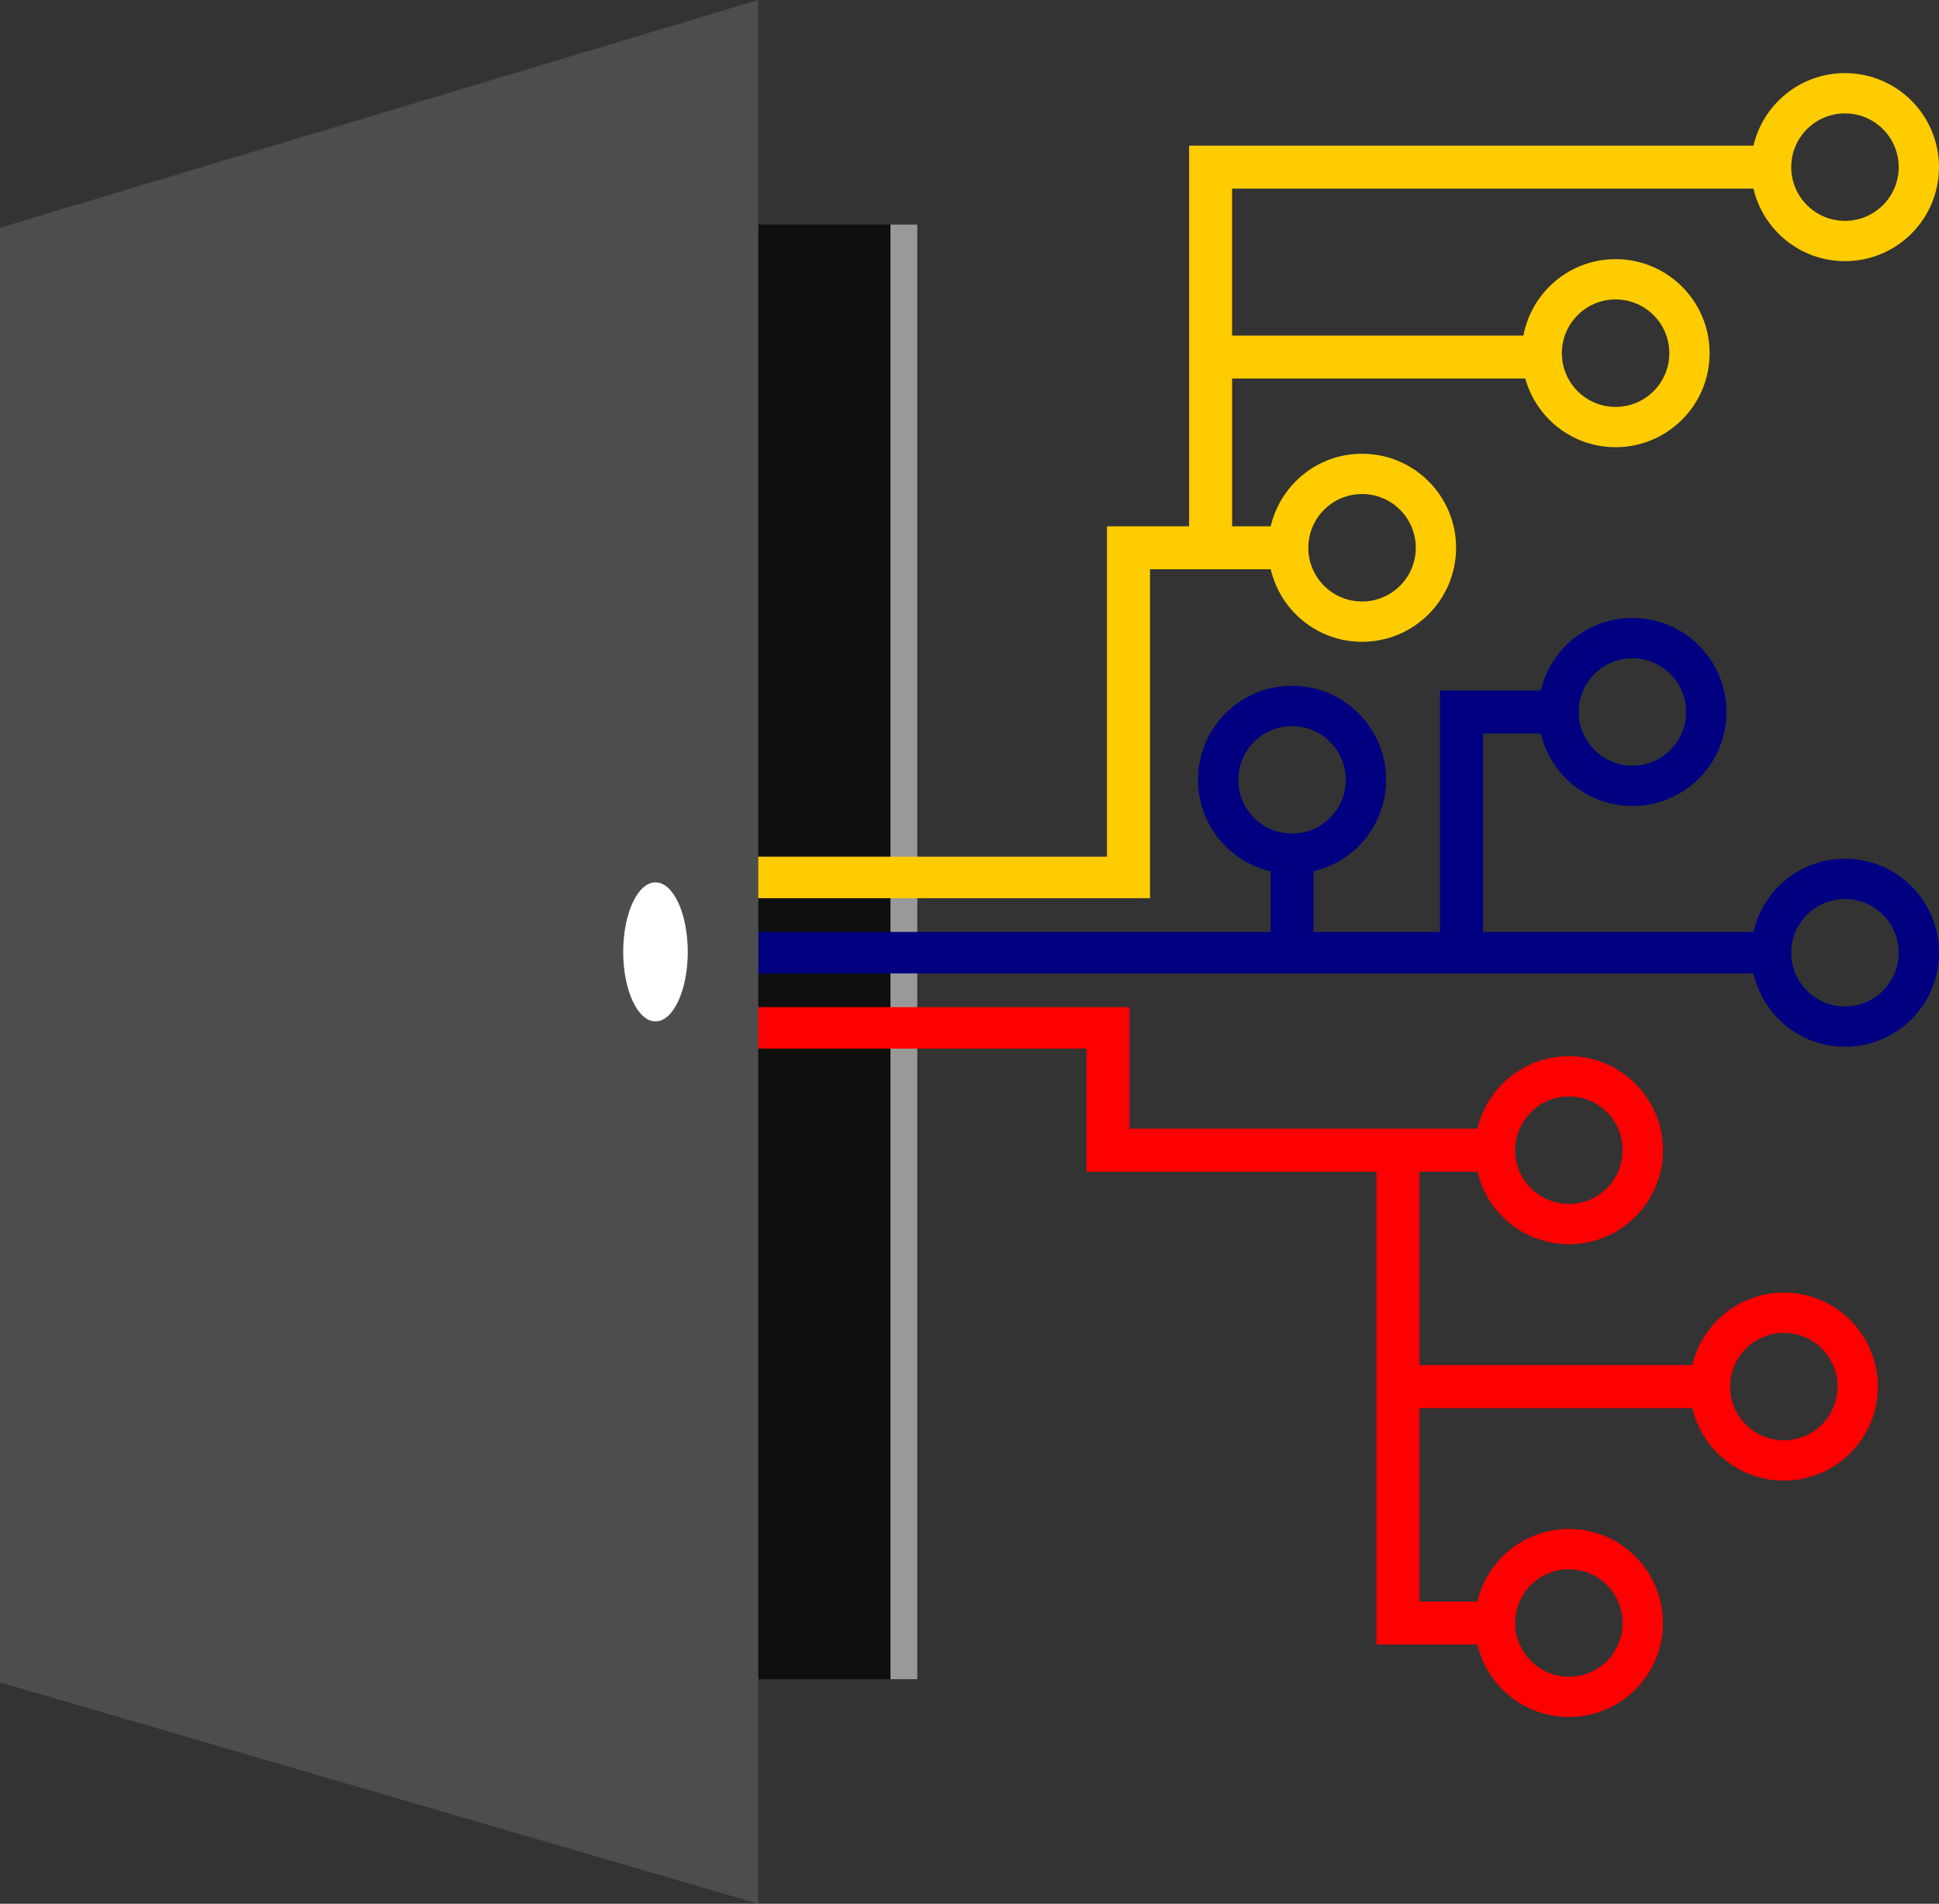 <?xml version="1.0" encoding="UTF-8" standalone="no"?>
<!-- Created with Inkscape (http://www.inkscape.org/) -->

<svg
   xmlns:dc="http://purl.org/dc/elements/1.1/"
   xmlns:cc="http://creativecommons.org/ns#"
   xmlns:rdf="http://www.w3.org/1999/02/22-rdf-syntax-ns#"
   xmlns:svg="http://www.w3.org/2000/svg"
   xmlns="http://www.w3.org/2000/svg"
   xmlns:sodipodi="http://sodipodi.sourceforge.net/DTD/sodipodi-0.dtd"
   xmlns:inkscape="http://www.inkscape.org/namespaces/inkscape"
   width="360.87"
   height="354.331"
   id="svg2"
   version="1.1"
   inkscape:version="0.48.5 r10040"
   sodipodi:docname="datos-abiertos.svg">
  <rect width="100%" height="100%" fill="#333333" stroke="none"/>
  <defs
     id="defs4" />
  <sodipodi:namedview
     id="base"
     pagecolor="#ffffff"
     bordercolor="#666666"
     borderopacity="1.0"
     inkscape:pageopacity="0.0"
     inkscape:pageshadow="2"
     inkscape:zoom="0.69321738"
     inkscape:cx="240.73996"
     inkscape:cy="117.47549"
     inkscape:document-units="px"
     inkscape:current-layer="layer1"
     showgrid="false"
     inkscape:window-width="1280"
     inkscape:window-height="752"
     inkscape:window-x="0"
     inkscape:window-y="29"
     inkscape:window-maximized="1"
     fit-margin-top="0"
     fit-margin-left="0"
     fit-margin-right="0"
     fit-margin-bottom="0" />
  <g
     inkscape:label="Capa 1"
     inkscape:groupmode="layer"
     id="layer1"
     transform="translate(-124.099,-428.424)">
    <g
       id="g4460">
      <path
         sodipodi:nodetypes="ccccc"
         inkscape:connector-curvature="0"
         id="rect2985-6-6"
         d="m 259.826,470.213 35,0 0,270.751 -35,0 z"
         style="fill:#0f0f0f;fill-opacity:1" />
      <path
         sodipodi:nodetypes="ccccc"
         inkscape:connector-curvature="0"
         id="rect2985-6-6-6"
         d="m 289.826,470.213 5,0 0,270.751 -5,0 z"
         style="fill:#999999;fill-opacity:1" />
      <path
         id="rect3032"
         d="m 427.906,543.438 c -8.286,0 -15.219,5.767 -17.031,13.5 l -10.781,0 -8,0 0,8 0,36.938 -23.531,0 0,-11.281 c 7.733,-1.812 13.5,-8.745 13.5,-17.031 0,-9.665 -7.835,-17.5 -17.5,-17.5 -9.665,0 -17.5,7.835 -17.5,17.5 0,8.289 5.763,15.222 13.5,17.031 l 0,11.281 -97.281,0 0,7.719 187.156,0 c 1.764,7.8 8.698,13.656 17.031,13.656 9.665,0 17.5,-7.835 17.5,-17.5 0,-9.665 -7.835,-17.5 -17.5,-17.5 -8.333,0 -15.268,5.825 -17.031,13.625 l -50.344,0 0,-36.938 10.781,0 c 1.809,7.737 8.742,13.5 17.031,13.5 9.665,0 17.5,-7.835 17.5,-17.5 0,-9.665 -7.835,-17.5 -17.5,-17.5 z m 0,7.5 c 5.523,0 10,4.477 10,10 0,5.523 -4.477,10 -10,10 -5.523,0 -10,-4.477 -10,-10 0,-5.523 4.477,-10 10,-10 z m -63.344,12.625 c 5.523,0 10,4.477 10,10 0,5.523 -4.477,10 -10,10 -5.523,0 -10,-4.477 -10,-10 0,-5.523 4.477,-10 10,-10 z M 467.469,595.75 c 5.523,0 10,4.477 10,10 0,5.523 -4.477,10 -10,10 -5.523,0 -10,-4.477 -10,-10 0,-5.523 4.477,-10 10,-10 z"
         style="fill:#000080;fill-opacity:1"
         inkscape:connector-curvature="0" />
      <path
         sodipodi:nodetypes="cccccccsssccccsssccccsssccccsssssssssssssss"
         inkscape:connector-curvature="0"
         id="rect3032-6"
         d="m 263.469,615.875 0,7.719 62.844,0 0,22.906 53.969,0 0,88 18.781,0 c 1.809,7.737 8.742,13.5 17.031,13.5 9.665,0 17.5,-7.835 17.5,-17.5 0,-9.665 -7.835,-17.5 -17.5,-17.5 -8.286,0 -15.219,5.767 -17.031,13.5 l -10.781,0 0,-36 50.781,0 c 1.809,7.737 8.742,13.5 17.031,13.5 9.665,0 17.5,-7.835 17.5,-17.5 0,-9.665 -7.835,-17.5 -17.5,-17.5 -8.286,0 -15.219,5.767 -17.031,13.5 l -50.781,0 0,-36 10.781,0 c 1.809,7.737 8.742,13.5 17.031,13.5 9.665,0 17.5,-7.835 17.5,-17.5 0,-9.665 -7.835,-17.5 -17.5,-17.5 -8.286,0 -15.219,5.767 -17.031,13.5 l -64.75,0 0,-22.625 z m 152.625,16.625 c 5.523,0 10,4.477 10,10 0,5.523 -4.477,10 -10,10 -5.523,0 -10,-4.477 -10,-10 0,-5.523 4.477,-10 10,-10 z m 40,44 c 5.523,0 10,4.477 10,10 0,5.523 -4.477,10 -10,10 -5.523,0 -10,-4.477 -10,-10 0,-5.523 4.477,-10 10,-10 z m -40,44 c 5.523,0 10,4.477 10,10 0,5.523 -4.477,10 -10,10 -5.523,0 -10,-4.477 -10,-10 0,-5.523 4.477,-10 10,-10 z"
         style="fill:#ff0000;fill-opacity:1" />
      <path
         sodipodi:nodetypes="sccccccccccsssccccsssccccssssssssssssssssss"
         inkscape:connector-curvature="0"
         id="rect3032-6-4"
         d="m 467.469,442.031 c -8.286,0 -15.219,5.767 -17.031,13.5 -35.01,0 -105.031,0 -105.031,0 l 0,70.844 -15.281,0 0,61.5 -66.844,0 0,7.719 74.844,0 0,-61.219 22.469,0 c 1.809,7.737 8.711,13.5 17,13.5 9.665,0 17.5,-7.835 17.5,-17.5 0,-9.665 -7.835,-17.5 -17.5,-17.5 -8.286,0 -15.188,5.767 -17,13.5 l -7.188,0 0,-27.5 54.562,0 c 2.058,7.375 8.781,12.781 16.812,12.781 9.665,0 17.5,-7.835 17.5,-17.5 0,-9.665 -7.835,-17.5 -17.5,-17.5 -8.543,0 -15.619,6.123 -17.156,14.219 l -54.219,0 0,-27.344 97.031,0 c 1.809,7.737 8.742,13.5 17.031,13.5 9.665,0 17.5,-7.835 17.5,-17.5 0,-9.665 -7.835,-17.5 -17.5,-17.5 z m 0,7.5 c 5.523,0 10,4.477 10,10 0,5.523 -4.477,10 -10,10 -5.523,0 -10,-4.477 -10,-10 0,-5.523 4.477,-10 10,-10 z m -42.688,34.625 c 5.523,0 10,4.477 10,10 0,5.523 -4.477,10 -10,10 -5.523,0 -10,-4.477 -10,-10 0,-5.523 4.477,-10 10,-10 z m -47.188,36.219 c 5.523,0 10,4.477 10,10 0,5.523 -4.477,10 -10,10 -5.523,0 -10,-4.477 -10,-10 0,-5.523 4.477,-10 10,-10 z"
         style="fill:#ffcc00;fill-opacity:1" />
      <path
         sodipodi:nodetypes="ccccc"
         inkscape:connector-curvature="0"
         id="rect2985-6"
         d="m 124.099,470.802 141.122,-42.379 0,354.331 -141.122,-41.201 z"
         style="fill:#4d4d4d;fill-opacity:1" />
      <path
         transform="matrix(21.006,0,0,45.239,-359.554,-7493.73)"
         d="m 29.118,179.034 c 0,0.158 -0.128,0.286 -0.286,0.286 -0.158,0 -0.286,-0.128 -0.286,-0.286 0,-0.158 0.128,-0.286 0.286,-0.286 0.158,0 0.286,0.128 0.286,0.286 z"
         sodipodi:ry="0.28623471"
         sodipodi:rx="0.28623471"
         sodipodi:cy="179.03406"
         sodipodi:cx="28.831642"
         id="path3012"
         style="fill:#ffffff;fill-opacity:1"
         sodipodi:type="arc" />
    </g>
  </g>
</svg>
